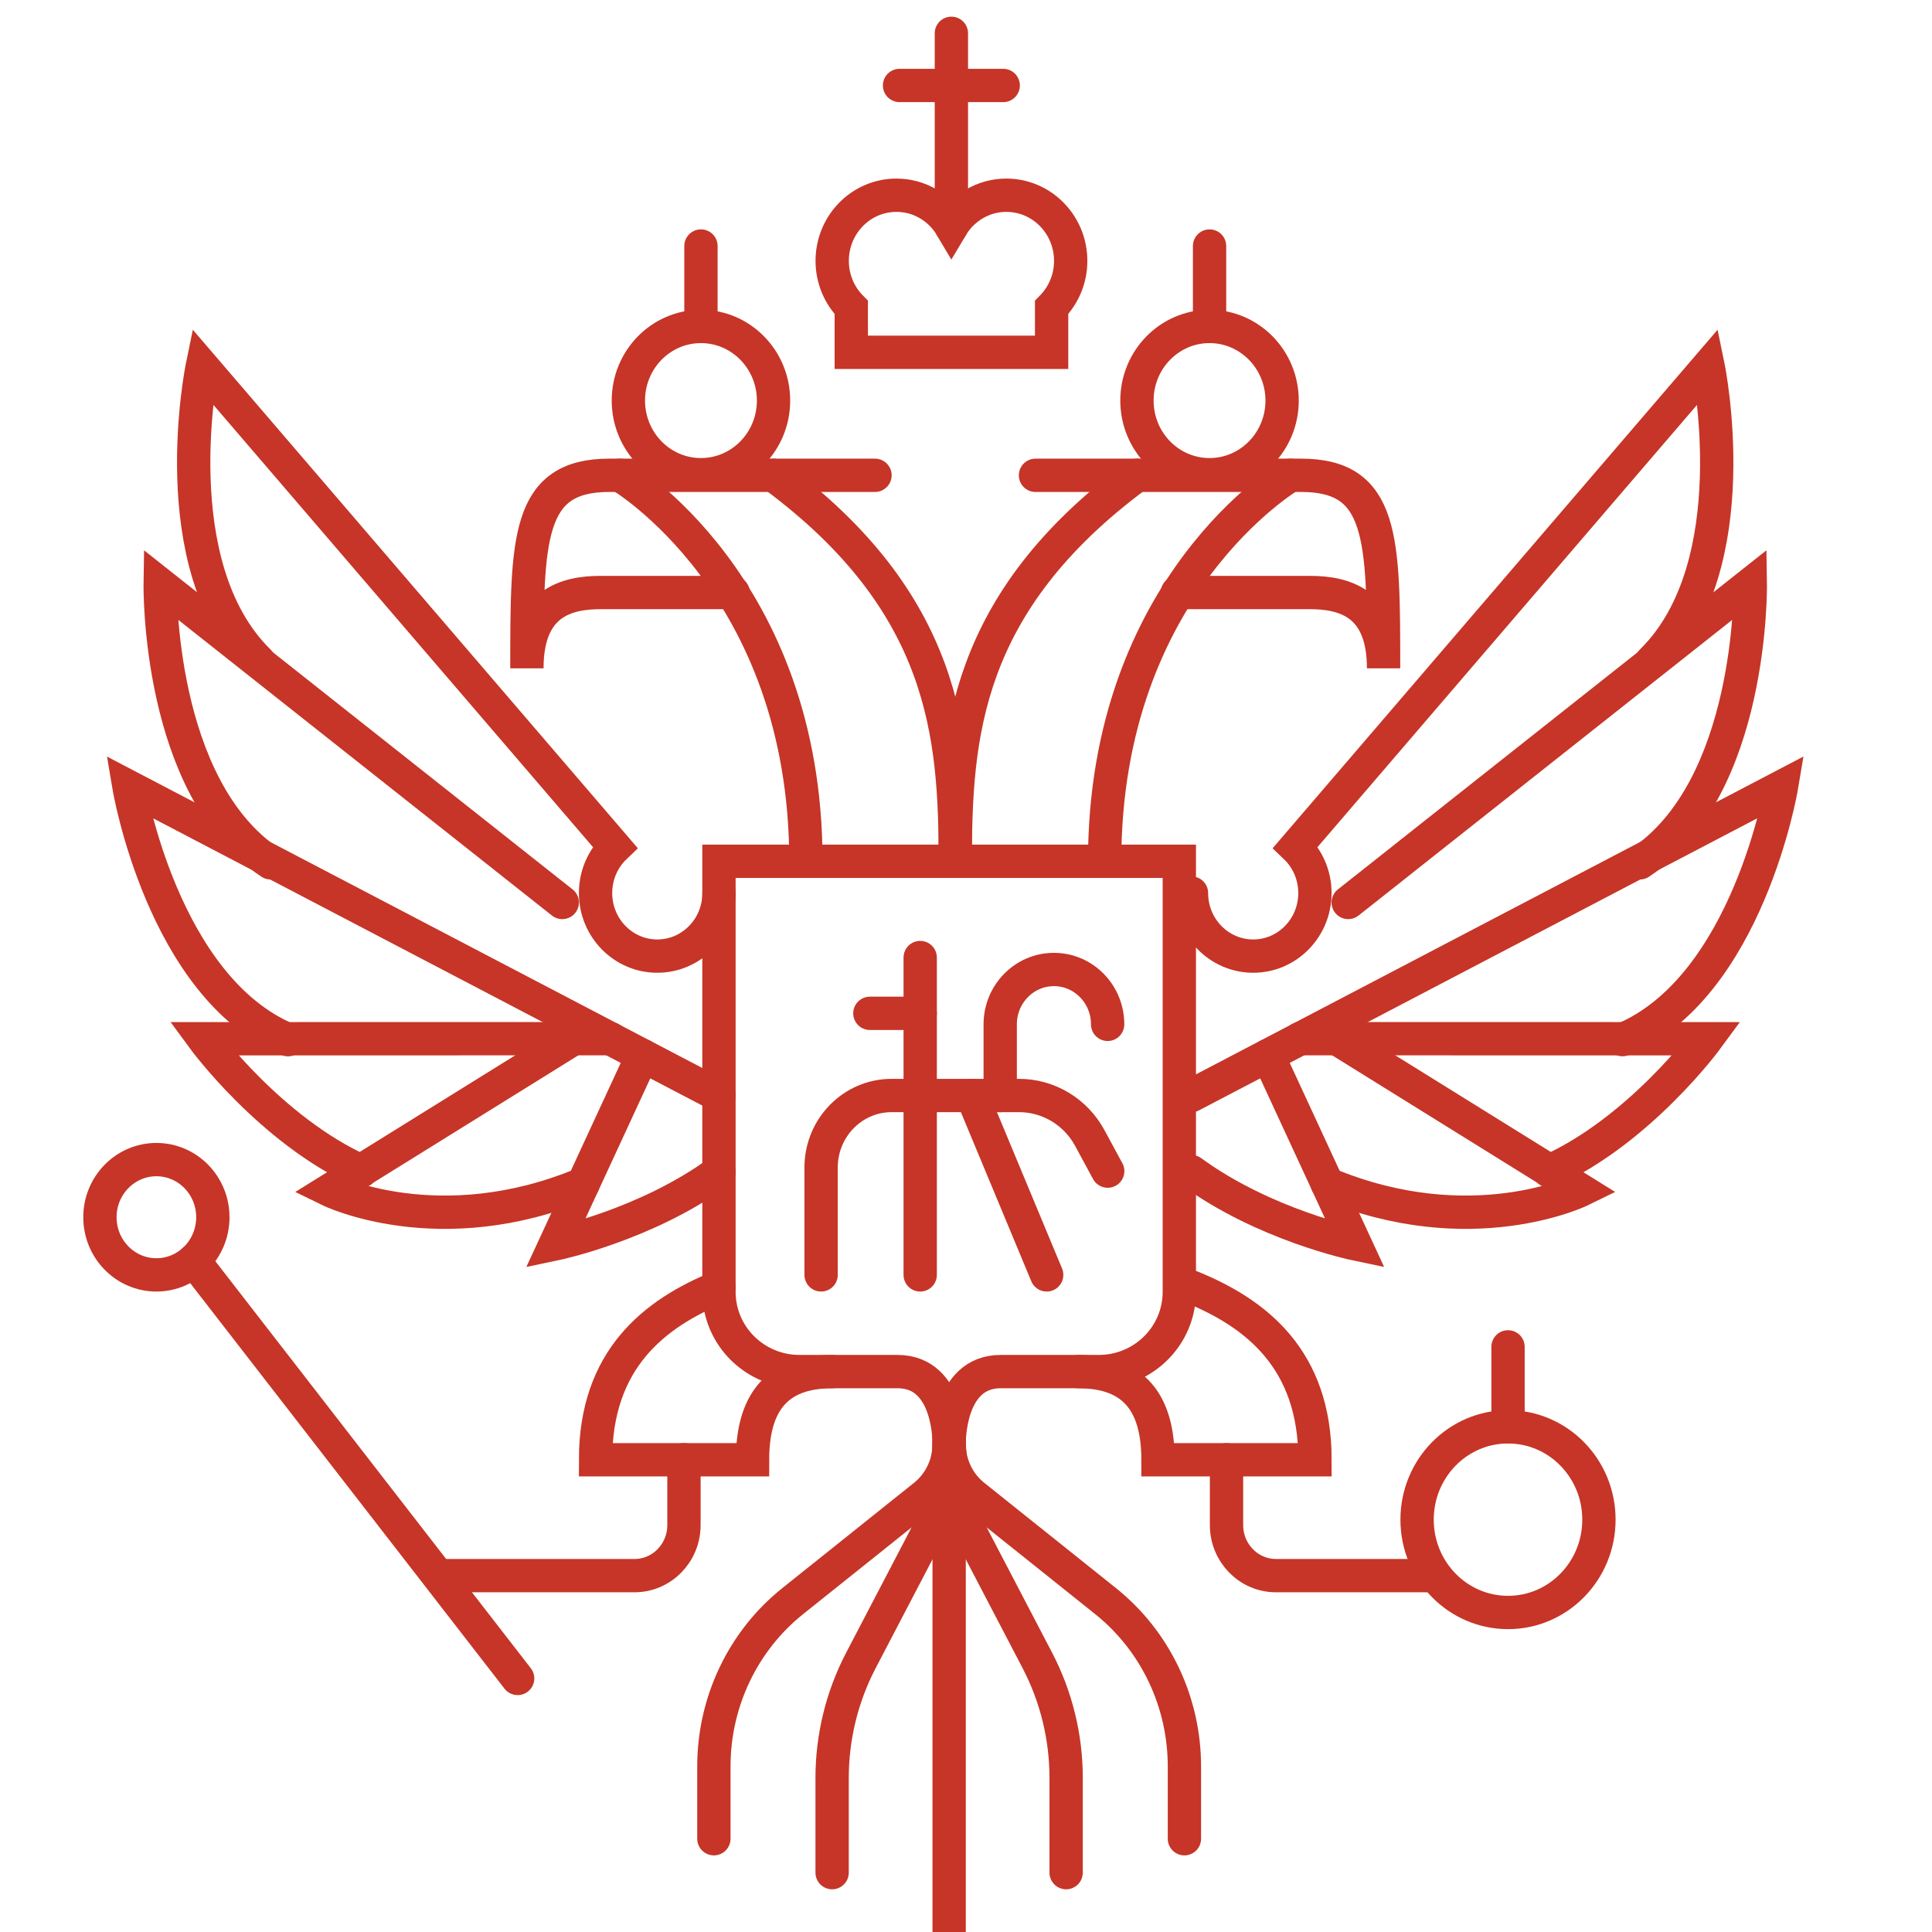 <svg width="58" height="58" viewBox="0 0 58 58" fill="none" xmlns="http://www.w3.org/2000/svg">
<path d="M30.211 5.861C29.511 5.861 28.899 6.243 28.561 6.812C28.224 6.242 27.611 5.861 26.912 5.861C25.846 5.861 24.983 6.743 24.983 7.831C24.983 8.378 25.202 8.874 25.556 9.23V10.577H28.284H28.842H31.57V9.23C31.924 8.872 32.143 8.378 32.143 7.831C32.142 6.743 31.278 5.861 30.211 5.861Z" stroke="#C63527" stroke-miterlimit="10" stroke-linecap="round"/>
<path d="M28.561 6.812V1" stroke="#C63527" stroke-miterlimit="10" stroke-linecap="round"/>
<path d="M27.005 2.566H30.117" stroke="#C63527" stroke-miterlimit="10" stroke-linecap="round"/>
<path d="M35.404 25.856V38.782C35.404 40.104 34.322 41.176 32.987 41.176H30.04C28.445 41.176 28.494 43.353 28.494 43.353C28.494 43.353 28.542 41.176 26.947 41.176H24C22.665 41.176 21.584 40.104 21.584 38.782V25.856H35.404Z" stroke="#C63527" stroke-miterlimit="10"/>
<path d="M28.678 25.856C28.678 22.087 28.403 18.099 23.222 14.269M18.612 14.269C18.612 14.269 24.194 17.539 24.194 25.856" stroke="#C63527" stroke-miterlimit="10" stroke-linecap="round"/>
<path d="M26.268 14.269C26.268 14.269 20.759 14.269 18.289 14.269C15.819 14.269 15.818 16.169 15.818 20.063C15.818 18.099 16.995 17.788 18.032 17.788C19.07 17.788 22.008 17.788 22.008 17.788" stroke="#C63527" stroke-miterlimit="10" stroke-linecap="round"/>
<path d="M21.043 14.251C22.246 14.251 23.222 13.255 23.222 12.025C23.222 10.797 22.246 9.8 21.043 9.8C19.839 9.8 18.864 10.797 18.864 12.025C18.864 13.255 19.839 14.251 21.043 14.251Z" stroke="#C63527" stroke-miterlimit="10" stroke-linecap="round"/>
<path d="M21.043 9.8V7.386" stroke="#C63527" stroke-miterlimit="10" stroke-linecap="round"/>
<path d="M24.983 41.177C23.29 41.177 22.592 42.145 22.592 43.823H17.879C17.879 40.81 19.64 39.43 21.585 38.637" stroke="#C63527" stroke-miterlimit="10" stroke-linecap="round"/>
<path d="M13.19 47.302H19.046C19.868 47.302 20.533 46.623 20.533 45.784V43.823" stroke="#C63527" stroke-miterlimit="10" stroke-linecap="round"/>
<path d="M21.585 26.811C21.585 27.856 20.755 28.703 19.732 28.703C18.709 28.703 17.879 27.856 17.879 26.811C17.879 26.268 18.103 25.777 18.462 25.433L6.073 10.998C6.073 10.998 4.838 16.975 7.766 19.85" stroke="#C63527" stroke-miterlimit="10" stroke-linecap="round"/>
<path d="M16.88 27.093L15.571 26.058L14.565 25.261L13.7 24.577L4.809 17.542C4.809 17.542 4.714 23.649 8.125 25.903" stroke="#C63527" stroke-miterlimit="10" stroke-linecap="round"/>
<path d="M21.585 32.888L3.873 23.623C3.873 23.623 4.885 29.642 8.646 31.212" stroke="#C63527" stroke-miterlimit="10" stroke-linecap="round"/>
<path d="M18.331 31.182L6.108 31.184C6.108 31.184 8.126 33.933 10.843 35.158" stroke="#C63527" stroke-miterlimit="10" stroke-linecap="round"/>
<path d="M17.219 31.182L9.897 35.731C9.897 35.731 13.188 37.34 17.508 35.537" stroke="#C63527" stroke-miterlimit="10" stroke-linecap="round"/>
<path d="M19.288 31.688L16.673 37.342C16.673 37.342 19.401 36.772 21.585 35.174" stroke="#C63527" stroke-miterlimit="10" stroke-linecap="round"/>
<path d="M4.695 38.273C5.631 38.273 6.39 37.498 6.39 36.542C6.39 35.587 5.631 34.812 4.695 34.812C3.759 34.812 3 35.587 3 36.542C3 37.498 3.759 38.273 4.695 38.273Z" stroke="#C63527" stroke-miterlimit="10"/>
<path d="M5.815 37.84L15.54 50.388" stroke="#C63527" stroke-miterlimit="10" stroke-linecap="round"/>
<path d="M28.678 25.856C28.678 22.087 28.952 18.099 34.133 14.269M38.743 14.269C38.743 14.269 33.162 17.539 33.162 25.856" stroke="#C63527" stroke-miterlimit="10" stroke-linecap="round"/>
<path d="M31.086 14.269C31.086 14.269 36.595 14.269 39.065 14.269C41.534 14.269 41.536 16.169 41.536 20.063C41.536 18.099 40.359 17.788 39.321 17.788C38.283 17.788 35.346 17.788 35.346 17.788" stroke="#C63527" stroke-miterlimit="10" stroke-linecap="round"/>
<path d="M36.311 14.251C37.514 14.251 38.49 13.255 38.49 12.025C38.49 10.797 37.514 9.8 36.311 9.8C35.107 9.8 34.132 10.797 34.132 12.025C34.132 13.255 35.107 14.251 36.311 14.251Z" stroke="#C63527" stroke-miterlimit="10" stroke-linecap="round"/>
<path d="M36.312 9.8V7.386" stroke="#C63527" stroke-miterlimit="10" stroke-linecap="round"/>
<path d="M32.373 41.177C34.066 41.177 34.764 42.145 34.764 43.823H39.477C39.477 40.81 37.716 39.43 35.771 38.637" stroke="#C63527" stroke-miterlimit="10" stroke-linecap="round"/>
<path d="M43.034 47.302H38.308C37.486 47.302 36.821 46.623 36.821 45.784V43.823" stroke="#C63527" stroke-miterlimit="10" stroke-linecap="round"/>
<path d="M35.769 26.811C35.769 27.856 36.599 28.703 37.622 28.703C38.645 28.703 39.475 27.856 39.475 26.811C39.475 26.268 39.251 25.777 38.892 25.433L51.279 10.998C51.279 10.998 52.514 16.975 49.586 19.85" stroke="#C63527" stroke-miterlimit="10" stroke-linecap="round"/>
<path d="M40.474 27.093L41.783 26.058L42.789 25.261L43.654 24.577L52.545 17.542C52.545 17.542 52.64 23.649 49.229 25.903" stroke="#C63527" stroke-miterlimit="10" stroke-linecap="round"/>
<path d="M35.769 32.888L53.481 23.621C53.481 23.621 52.469 29.641 48.708 31.21" stroke="#C63527" stroke-miterlimit="10" stroke-linecap="round"/>
<path d="M39.023 31.182L51.245 31.184C51.245 31.184 49.228 33.933 46.511 35.158" stroke="#C63527" stroke-miterlimit="10" stroke-linecap="round"/>
<path d="M40.135 31.182L47.457 35.731C47.457 35.731 44.166 37.34 39.846 35.537" stroke="#C63527" stroke-miterlimit="10" stroke-linecap="round"/>
<path d="M38.066 31.688L40.681 37.342C40.681 37.342 37.953 36.772 35.769 35.174" stroke="#C63527" stroke-miterlimit="10" stroke-linecap="round"/>
<path d="M45.272 48.408C46.779 48.408 48.001 47.161 48.001 45.621C48.001 44.082 46.779 42.834 45.272 42.834C43.764 42.834 42.542 44.082 42.542 45.621C42.542 47.161 43.764 48.408 45.272 48.408Z" stroke="#C63527" stroke-miterlimit="10" stroke-linecap="round"/>
<path d="M45.272 42.834V40.434" stroke="#C63527" stroke-miterlimit="10" stroke-linecap="round"/>
<path d="M21.431 55.2V53.03C21.431 51.095 22.301 49.267 23.791 48.072L27.755 44.903C28.221 44.53 28.494 43.958 28.494 43.352V58" stroke="#C63527" stroke-miterlimit="10" stroke-linecap="round"/>
<path d="M28.494 43.136C28.494 44.21 28.236 45.269 27.74 46.218L25.845 49.847C25.278 50.934 24.981 52.144 24.981 53.375V56.218" stroke="#C63527" stroke-miterlimit="10" stroke-linecap="round"/>
<path d="M35.557 55.2V53.03C35.557 51.095 34.687 49.267 33.197 48.072L29.233 44.903C28.766 44.53 28.494 43.958 28.494 43.352" stroke="#C63527" stroke-miterlimit="10" stroke-linecap="round"/>
<path d="M28.494 43.136C28.494 44.21 28.752 45.269 29.247 46.218L31.142 49.847C31.709 50.934 32.006 52.144 32.006 53.375V56.218" stroke="#C63527" stroke-miterlimit="10" stroke-linecap="round"/>
<path d="M24.65 38.273V35.049C24.65 33.856 25.598 32.888 26.767 32.888H30.595C31.478 32.888 32.292 33.378 32.718 34.167L33.254 35.158" stroke="#C63527" stroke-miterlimit="10" stroke-linecap="round"/>
<path d="M27.625 38.273V28.746" stroke="#C63527" stroke-miterlimit="10" stroke-linecap="round"/>
<path d="M26.114 30.421H27.625" stroke="#C63527" stroke-miterlimit="10" stroke-linecap="round"/>
<path d="M33.252 30.752C33.252 29.842 32.531 29.105 31.64 29.105C30.749 29.105 30.027 29.842 30.027 30.752V32.89" stroke="#C63527" stroke-miterlimit="10" stroke-linecap="round"/>
<path d="M29.18 32.888L31.422 38.273" stroke="#C63527" stroke-miterlimit="10" stroke-linecap="round"/>
</svg>
